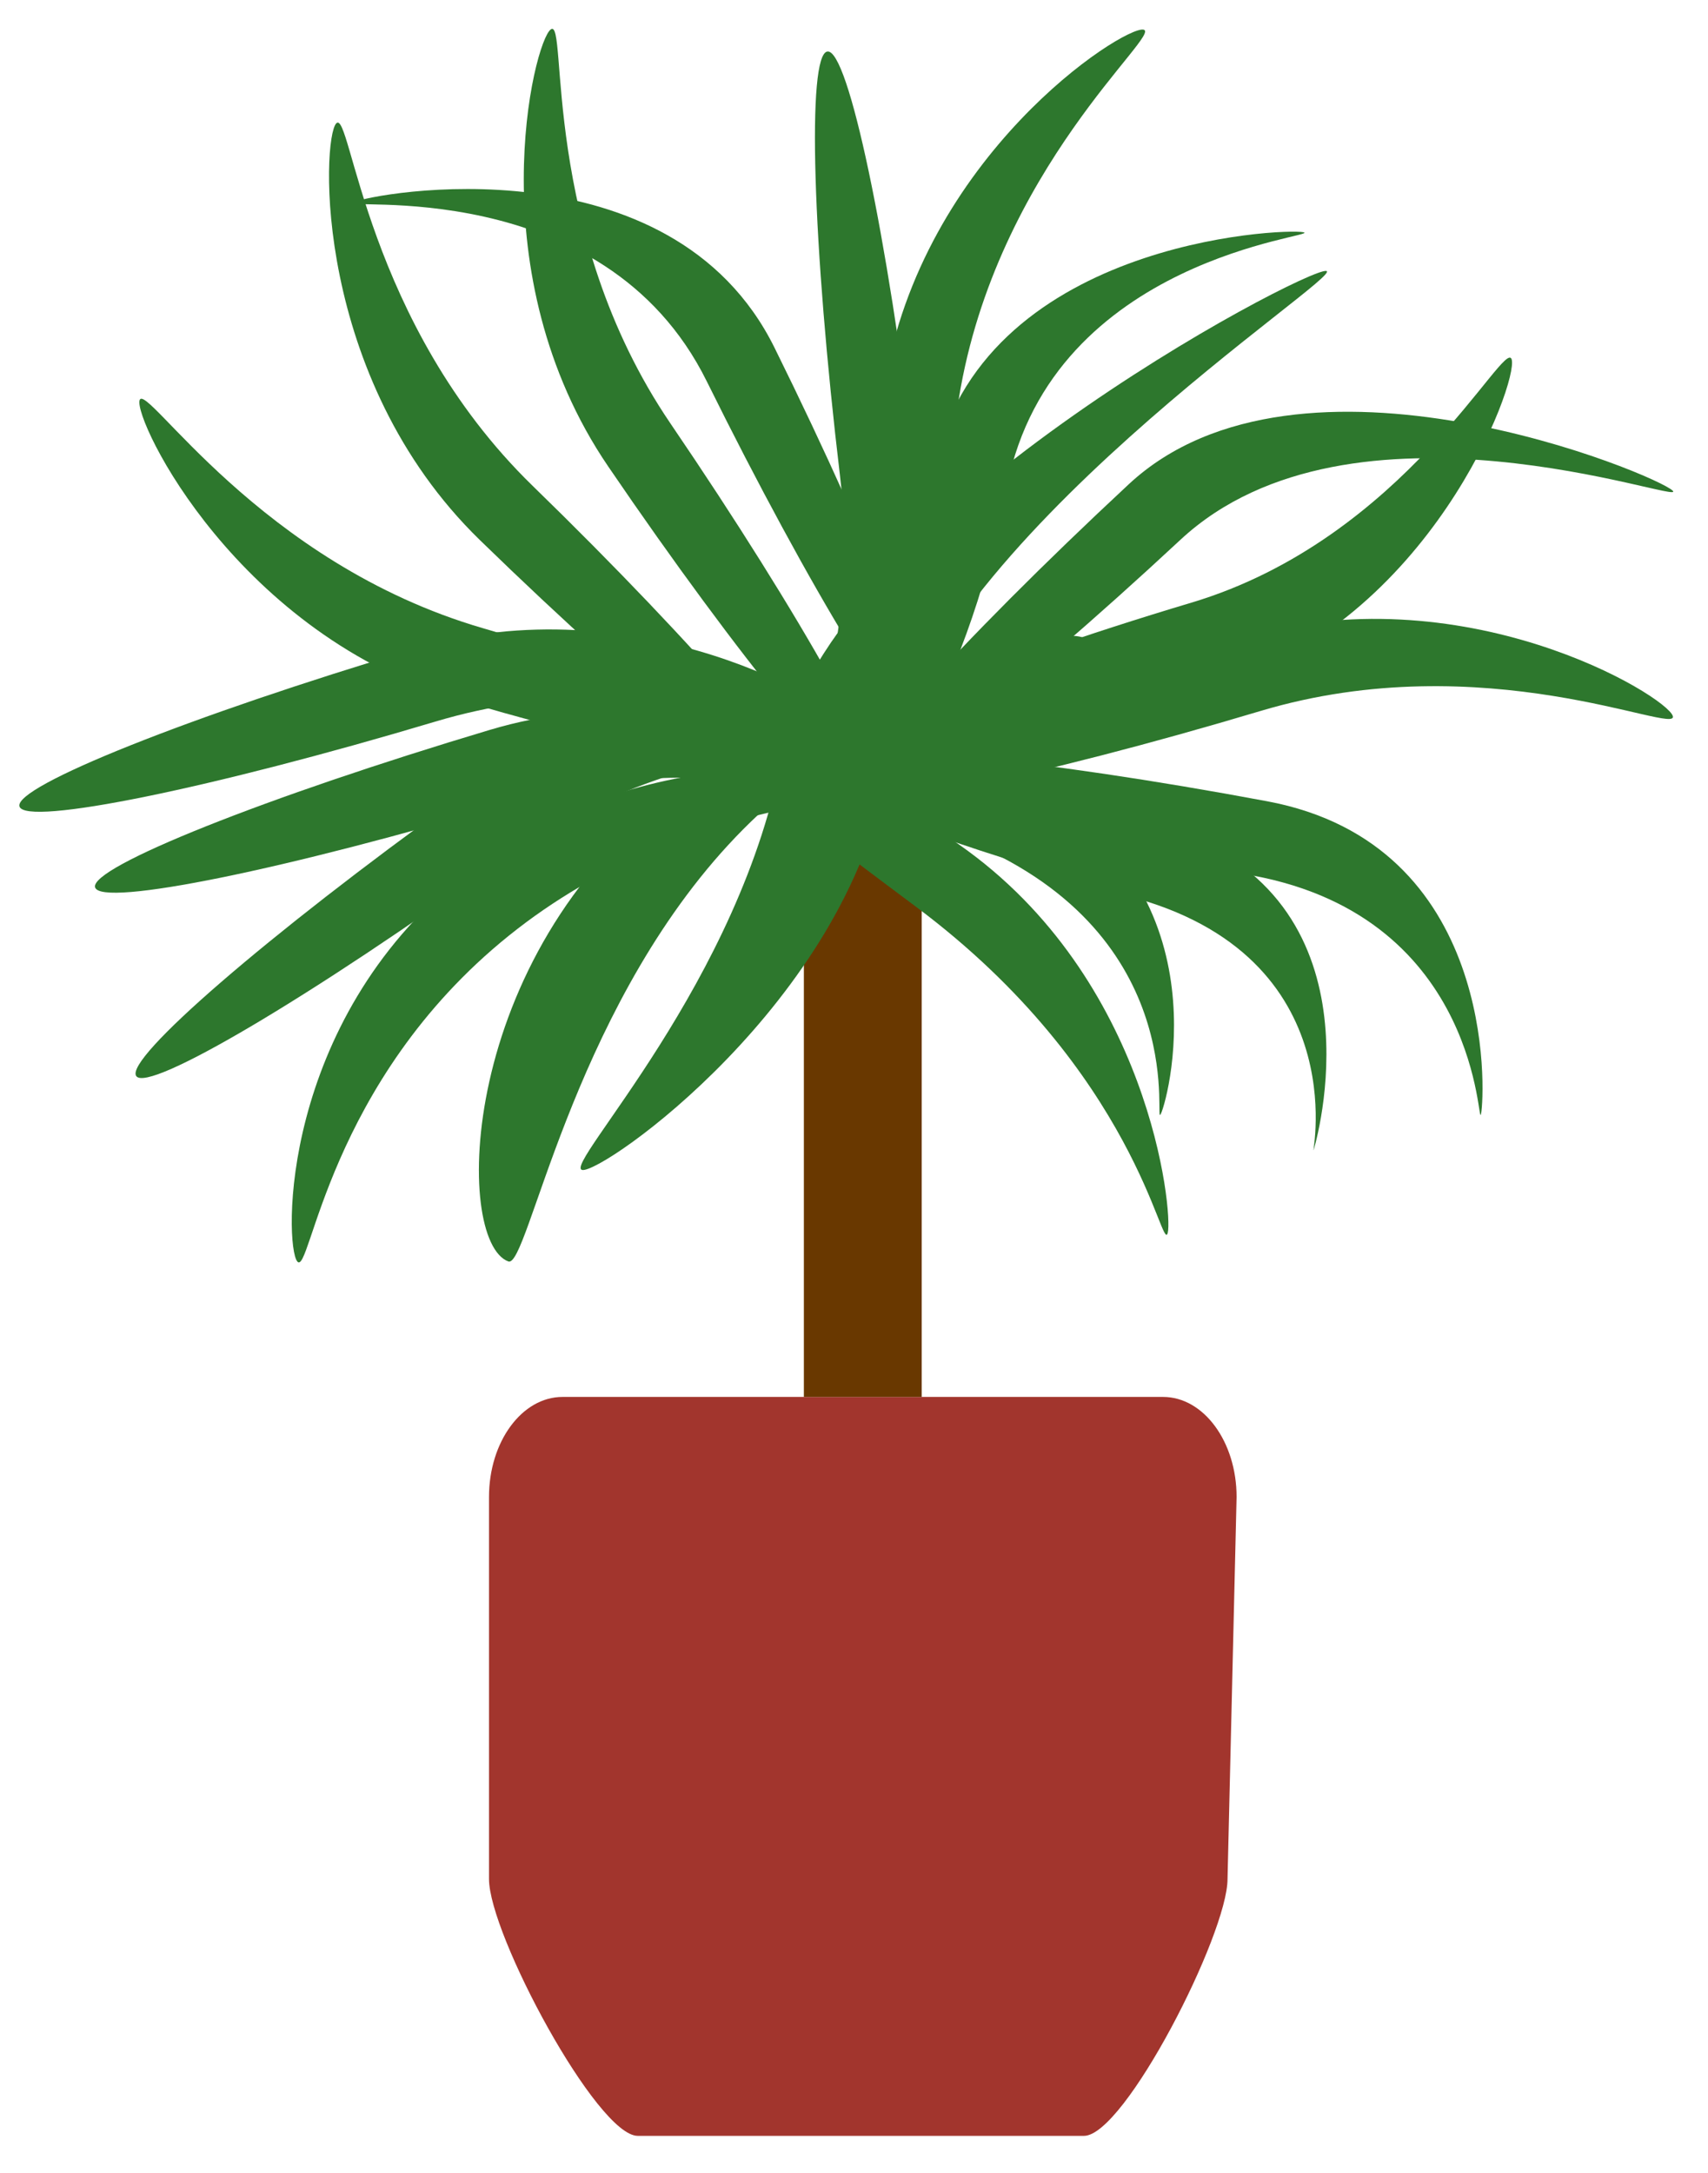 <svg id="Layer_1" data-name="Layer 1" xmlns="http://www.w3.org/2000/svg" width="971" height="1235" viewBox="0 0 971 1235"><defs><style>.cls-1{fill:#a2352d;}.cls-2{fill:#693800;}.cls-3{fill:#2d772d;}</style></defs><title>art 1</title><path class="cls-1" d="M616.24,1214H362.56c-23.09,0-84.56-114.6-84.56-146V850.86c0-31.4,18.72-56.86,41.81-56.86H661.19c23.09,0,41.81,25.46,41.81,56.86L697.85,1068C697.85,1099.4,639.32,1214,616.24,1214Z"/><rect class="cls-2" x="457" y="448" width="67" height="346"/><path class="cls-3" d="M480.07,452.38c3.4,11.38,109.33-10.24,236.59-48.28S954.4,418.38,951,407s-119.4-82.14-246.66-44.1S476.67,441,480.07,452.38Z"/><path class="cls-3" d="M499.58,444.87c3.31-11.4-97.4-50.7-224.94-87.78s-192-141-195.29-129.57S135.09,361.3,262.64,398.38,496.26,456.28,499.58,444.87Z"/><path class="cls-3" d="M480.28,454.79c8.11,8.72,93.54-57.53,190.82-148s288-19.1,279.9-27.82-212-94.2-309.26-3.76S472.18,446.07,480.28,454.79Z"/><path class="cls-3" d="M480,432.37C477.83,444,581.9,473.29,712.47,497.7S839.82,644.67,842,633s8.93-153.16-121.63-177.57S482.2,420.7,480,432.37Z"/><path class="cls-3" d="M54.07,504.38c3.4,11.38,109.33-10.24,236.59-48.28S528.4,470.38,525,459s-119.4-82.14-246.66-44.1S50.67,493,54.07,504.38Z"/><path class="cls-3" d="M498.87,451.81c9.81-6.68-42.83-101.11-117.57-210.9S323,10,313.19,16.66,271,155.31,345.75,265.11,489.05,458.49,498.87,451.81Z"/><path class="cls-3" d="M169,717c7.44,9.25,16.88-102,120.38-185.25S514.94,455.27,507.49,446s-141.56-31-245.06,52.22S161.56,707.75,169,717Z"/><path class="cls-3" d="M485.31,460.34c11.72,1.91,38.5-102.83,59.81-233.93S661.72,18.73,650,16.83,524,88.41,502.68,219.51,473.59,458.44,485.31,460.34Z"/><path class="cls-3" d="M421.28,423.89c-3.27,11.42,97.6,50.32,225.29,86.88S743.73,664.42,747,653s39.1-147-88.59-183.57S424.55,412.48,421.28,423.89Z"/><path class="cls-3" d="M463.77,432.15c-3.9-13.07,91.67-53.18,213.48-89.59S855.48,191.23,859.39,204.3s-46.19,149.18-168,185.59S467.68,445.22,463.77,432.15Z"/><path class="cls-3" d="M485,460c11.63,2.34,61.38-53.83,87.6-184s180-141.62,168.4-144-184.29,5.27-210.51,135.48S473.37,457.66,485,460Z"/><path class="cls-3" d="M77.47,611.65c6.93,9.64,100-45.43,207.78-123s229.34-64.26,222.4-73.9-139.69-38.57-247.51,39S70.53,602,77.47,611.65Z"/><path class="cls-3" d="M11.07,458.38c3.4,11.38,109.33-10.24,236.59-48.28S485.4,424.38,482,413s-119.4-82.14-246.66-44.1S7.67,447,11.07,458.38Z"/><path class="cls-3" d="M460.24,459.24c8.28-8.51-62.2-90.48-157.42-183.08S199.46,61.58,191.18,70.1,177.62,214.38,272.84,307,452,467.76,460.24,459.24Z"/><path class="cls-3" d="M527.67,422.75c10.65-5.26-28.46-106-87.35-225.1S211.64,109.74,201,115,342.89,97.65,401.78,216.71,517,428,527.67,422.75Z"/><path class="cls-3" d="M289,717c11.13,4.13,35-139.06,125-236.74S625.72,371.17,617,363.13s-128.79,7.72-234.61,88C260.22,543.79,257.94,705.48,289,717Z"/><path class="cls-3" d="M335.75,359.87c-6.81,9.73,78.38,75.91,184.8,155.39C646.51,609.33,660.46,714,663.87,700.7c2.94-11.5-9.81-144.59-118.68-220.68S342.55,350.13,335.75,359.87Z"/><path class="cls-3" d="M348.18,362.34c-4.93,10.81,89.06,64.23,209.91,119.33S655.07,643.8,660,633s36.79-135.36-84.07-190.46S353.11,351.54,348.18,362.34Z"/><path class="cls-3" d="M331,665c11.69,2.08,150-95,173.28-225.78S765.69,156.08,754,154,468.25,296.23,445,427,319.31,662.92,331,665Z"/><path class="cls-3" d="M470.41,29.28c-11.79,1.41-8.59,109.47,7.15,241.35S422.88,502.44,434.67,501,536,397.43,520.26,265.54,482.2,27.87,470.41,29.28Z"/></svg>